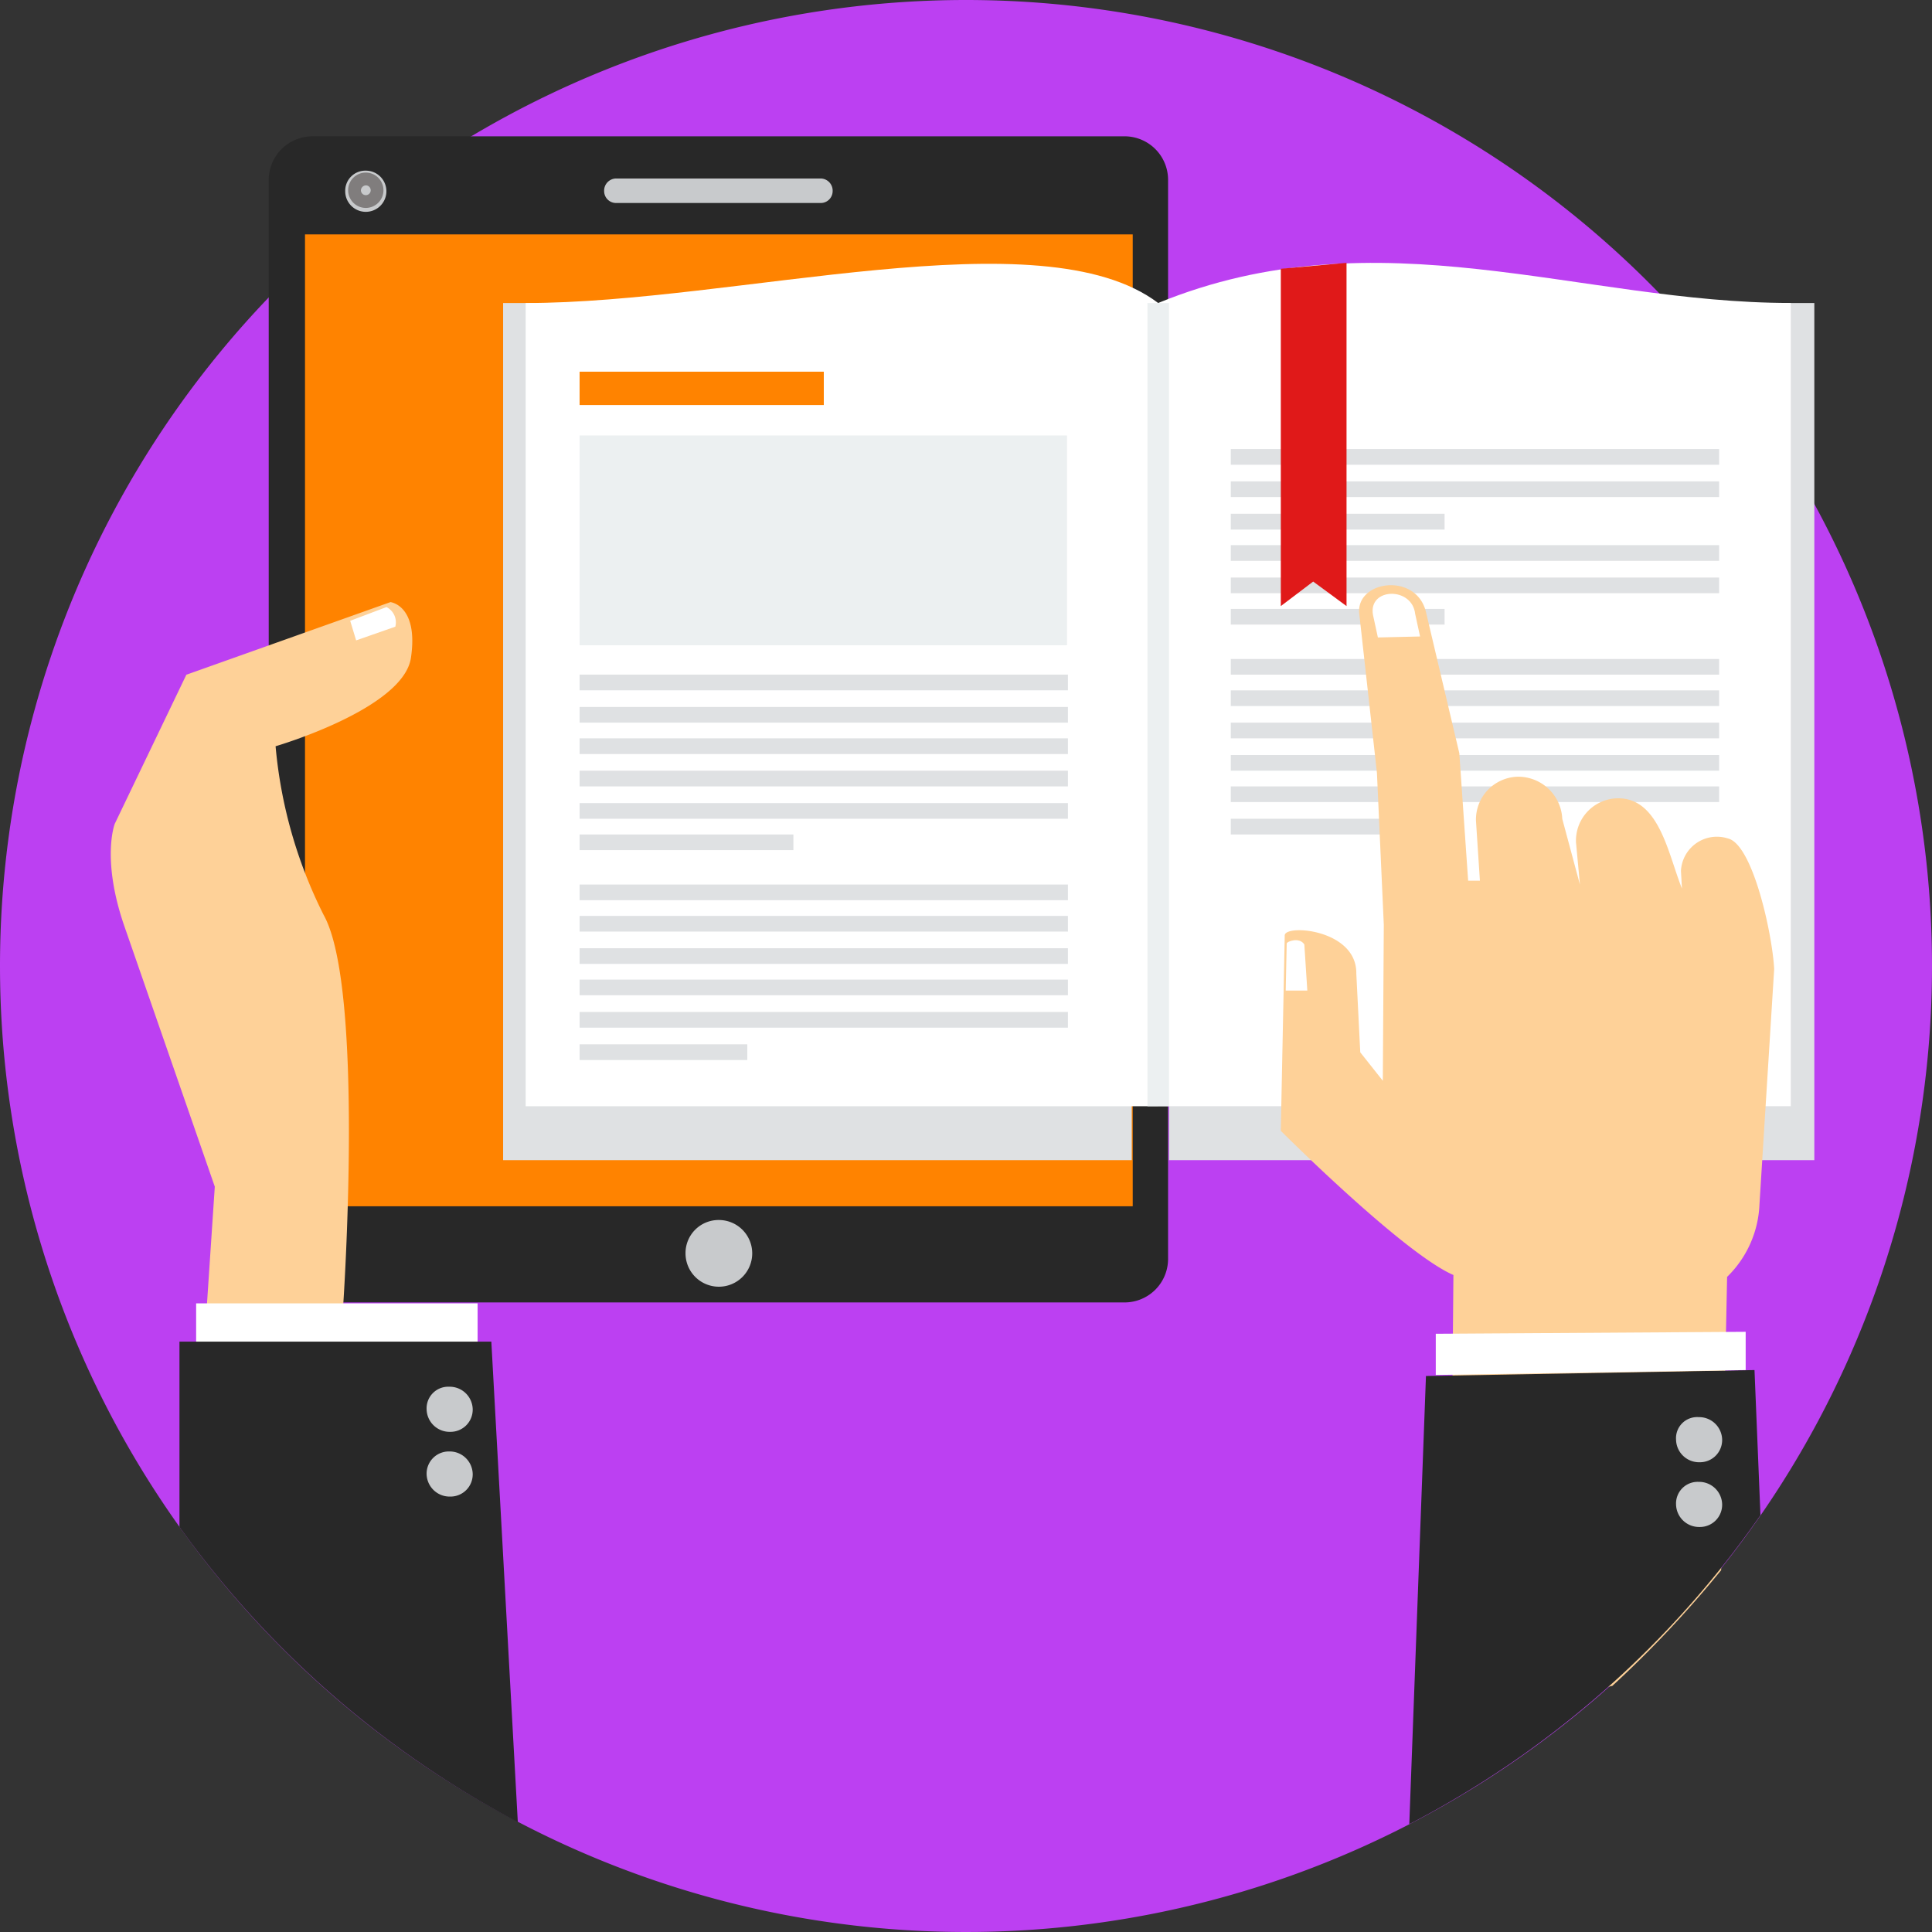 <svg xmlns="http://www.w3.org/2000/svg" viewBox="1044.579 3115 129.766 129.767"><rect x="1044.579" y="3115" width="129.766" height="129.767" fill="#333333" stroke="none"/><defs><style>.a{fill:#bc40f2;}.b{fill:#282828;}.c{fill:#ff8300;}.d{fill:#c8cacc;}.e{fill:#dfe1e3;}.f{fill:#fff;}.g{fill:#ecf0f1;}.h{fill:#e01919;}.i{fill:#fed198;}.j{fill:#807d7d;}</style></defs><g transform="translate(1044.579 3115)"><path class="a" d="M1435.883,466A64.883,64.883,0,1,1,1371,530.883,64.883,64.883,0,0,1,1435.883,466Zm0,0" transform="translate(-1371 -466)"/><path class="b" d="M1401.3,479.9h54.607a2.924,2.924,0,0,1,2.9,2.9v72.524a2.924,2.924,0,0,1-2.9,2.9H1401.3a2.924,2.924,0,0,1-2.9-2.9V482.864a2.938,2.938,0,0,1,2.9-2.964Zm0,0" transform="translate(-1380.351 -470.744)"/><rect class="c" width="55.595" height="65.278" transform="translate(20.486 15.743)"/><path class="d" d="M1443.14,590.4a2.24,2.24,0,1,1-2.24,2.24,2.221,2.221,0,0,1,2.24-2.24Zm0,0" transform="translate(-1394.856 -508.456)"/><rect class="e" width="43.343" height="57.571" transform="translate(78.519 20.354)"/><path class="f" d="M1531.587,495.5c-14.162,0-27.666-6.06-42.487,0v53.948h42.487Zm0,0" transform="translate(-1411.306 -475.15)"/><rect class="e" width="42.223" height="57.571" transform="translate(33.792 20.354)"/><path class="f" d="M1424.6,495.535c14.162,0,34.648-5.928,42.487,0v53.949H1424.6Zm0,0" transform="translate(-1389.293 -475.181)"/><rect class="g" width="1.449" height="53.949" transform="translate(77.069 20.354)"/><rect class="c" width="16.402" height="2.24" transform="translate(38.93 24.965)"/><path class="e" d="M1430.1,551h32.8v1.054h-32.8Zm0-2.108h32.8v1.054h-32.8Zm0-14.1h32.8v1.054h-32.8Zm0,10.737h14.36v1.054H1430.1Zm0-2.108h32.8v1.054h-32.8Zm0-2.174h32.8v1.054h-32.8Zm0-2.174h32.8v1.054h-32.8Zm0-2.108h32.8v1.054h-32.8Zm0,22.66h11.264v1.054H1430.1Zm0-2.174h32.8v1.054h-32.8Zm0-2.174h32.8v1.054h-32.8Zm0-2.108h32.8v1.054h-32.8Zm0,0" transform="translate(-1391.17 -489.481)"/><path class="e" d="M1496.5,528h32.8v1.054h-32.8Zm0-2.108h32.8v1.054h-32.8Zm0-14.1h32.8v1.054h-32.8Zm0,10.737h14.36v1.054H1496.5Zm0-2.108h32.8v1.054h-32.8Zm0-2.174h32.8v1.054h-32.8Zm0-2.108h14.36V517.2H1496.5Zm0-2.174h32.8v1.054h-32.8Zm0,22.66h11.264v1.054H1496.5Zm0-2.174h32.8v1.054h-32.8Zm0-2.108h32.8v1.054h-32.8Zm0-2.174h32.8v1.054h-32.8Zm0,0" transform="translate(-1413.832 -481.631)"/><path class="h" d="M1501.6,493.2l4.414-.4v23.055l-2.24-1.647-2.174,1.647Zm0,0" transform="translate(-1415.572 -475.147)"/><path class="d" d="M1433.391,484.2h13.767a.817.817,0,0,1,.791.856.8.8,0,0,1-.791.79h-13.767a.8.8,0,0,1-.79-.79.817.817,0,0,1,.79-.856Zm0,0" transform="translate(-1392.023 -472.211)"/><path class="i" d="M1506.672,551.776l.264,5.27,1.515,1.91.066-10.474-.461-10.21L1506.87,527.6c-.264-2.24,3.821-2.832,4.479-.132l2.24,9.485.593,8.563h.79l-.264-4.018a2.88,2.88,0,0,1,2.833-2.964,2.967,2.967,0,0,1,2.964,2.833l1.186,4.413-.264-2.832a2.841,2.841,0,0,1,2.833-2.964c2.766,0,3.359,3.755,4.282,6.06l-.066-1.186a2.416,2.416,0,0,1,3.162-2.174c1.647.4,2.964,6.324,3.1,8.761l-.988,15.809a7.2,7.2,0,0,1-2.174,4.875l-.4,19.7a74.008,74.008,0,0,1-7.312,7.773c-3.425.725-7.048.79-10.935,2.5l.264-30.1c-3.359-1.449-11.594-9.683-11.594-9.683l.264-13.108c-.066-.79,4.874-.461,4.808,2.569Zm0,0" transform="translate(-1415.572 -486.365)"/><path class="f" d="M1513.819,527.9l.329,1.515-2.833.066-.329-1.515c-.329-1.844,2.635-1.91,2.833-.066Zm0,0" transform="translate(-1418.767 -486.665)"/><path class="f" d="M1503.351,562.15c0,.066.2,3.1.2,3.1H1502.1l.066-3.162c0-.132.856-.461,1.185.066Zm0,0" transform="translate(-1415.743 -498.716)"/><path class="b" d="M1515.82,606.1l22.067-.4.4,9.749A65.6,65.6,0,0,1,1514.7,636.2Zm0,0" transform="translate(-1420.043 -513.678)"/><path class="f" d="M1517.4,601.932l20.815-.132v2.569l-20.815.329Zm0,0" transform="translate(-1420.964 -512.347)"/><path class="d" d="M1543.413,614.848a1.547,1.547,0,0,1,1.581,1.515,1.491,1.491,0,0,1-1.515,1.515,1.547,1.547,0,0,1-1.581-1.515,1.451,1.451,0,0,1,1.515-1.515Zm0-4.348a1.547,1.547,0,0,1,1.581,1.515,1.491,1.491,0,0,1-1.515,1.515,1.547,1.547,0,0,1-1.581-1.515,1.417,1.417,0,0,1,1.515-1.515Zm0,0" transform="translate(-1429.323 -515.316)"/><path class="i" d="M1401.071,527.4l-13.7,4.874-4.809,10.013s-.922,2.371.659,6.916l6.06,17.456-.527,7.9h9.156s1.449-21.211-1.318-26.151a31.353,31.353,0,0,1-3.228-11.33s8.563-2.5,9.09-5.928c.527-3.557-1.383-3.755-1.383-3.755Zm0,0" transform="translate(-1374.854 -486.955)"/><path class="f" d="M1407.1,530.14l2.635-.922a1.145,1.145,0,0,0-.593-1.317l-2.437.922.4,1.317Zm0,0" transform="translate(-1383.184 -487.126)"/><rect class="f" width="18.905" height="3.03" transform="translate(13.174 87.543)"/><path class="b" d="M1389.3,602.8h20.947l1.779,32.277A65.852,65.852,0,0,1,1389.3,615.25Zm0,0" transform="translate(-1377.246 -512.688)"/><path class="d" d="M1407.583,483.4a1.383,1.383,0,1,1-1.383,1.383,1.351,1.351,0,0,1,1.383-1.383Zm0,0" transform="translate(-1383.013 -471.938)"/><path class="j" d="M1407.686,483.6a1.186,1.186,0,1,1-1.186,1.186,1.181,1.181,0,0,1,1.186-1.186Zm0,0" transform="translate(-1383.116 -472.007)"/><path class="d" d="M1408.13,484.9a.329.329,0,1,1-.329.329.353.353,0,0,1,.329-.329Zm0,0" transform="translate(-1383.56 -472.45)"/><path class="d" d="M1416.013,611.748a1.547,1.547,0,0,1,1.581,1.515,1.491,1.491,0,0,1-1.515,1.515,1.547,1.547,0,0,1-1.581-1.515,1.49,1.49,0,0,1,1.515-1.515Zm0-4.348a1.547,1.547,0,0,1,1.581,1.515,1.491,1.491,0,0,1-1.515,1.515,1.547,1.547,0,0,1-1.581-1.515,1.453,1.453,0,0,1,1.515-1.515Zm0,0" transform="translate(-1385.844 -514.258)"/><rect class="g" width="32.738" height="14.096" transform="translate(38.93 29.247)"/></g></svg>